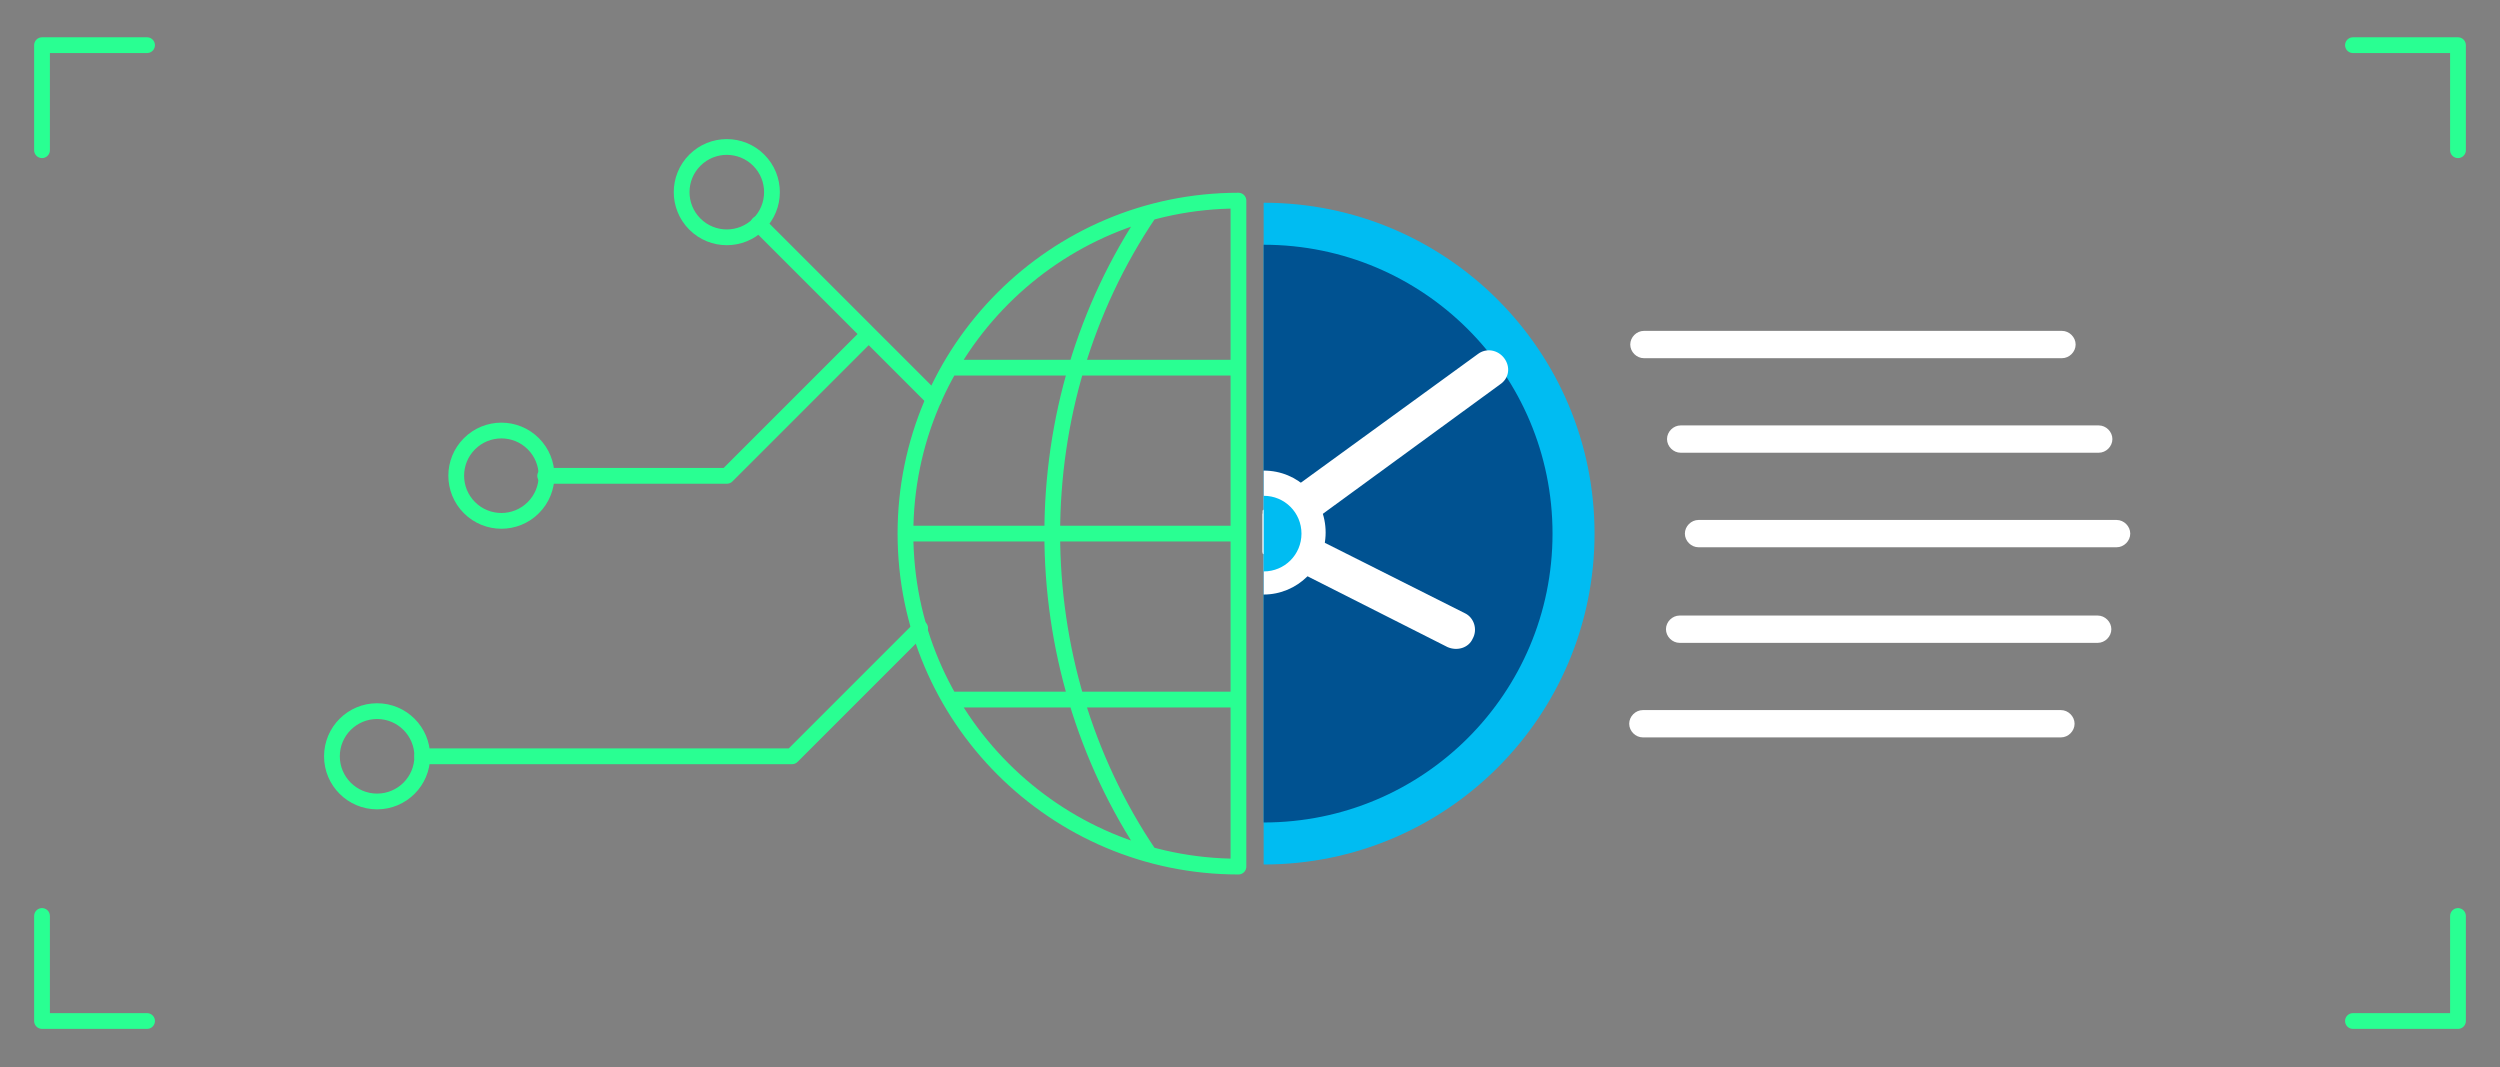 <svg id="Layer_1" xmlns="http://www.w3.org/2000/svg" viewBox="0 0 238 101.6"><rect x="0" y="0" width="238" height="101.6" fill="#808080" stroke="none"/><style>.st0{fill:none;stroke:#29ff92;stroke-width:1.5;stroke-linecap:round;stroke-linejoin:round;stroke-miterlimit:10}.st1{fill:#fff}.st2{fill:#00bcf2}.st3{fill:#005291}</style><path class="st0" d="M4 14.3v-10h10m210 0h10v10m0 72.9v10h-10m-210 0H4v-10"/><path class="st1" d="M196.3 34.1h-39.8c-.7 0-1.3-.6-1.3-1.3 0-.7.6-1.3 1.3-1.3h39.8c.7 0 1.3.6 1.3 1.3 0 .7-.6 1.3-1.3 1.3zm3.5 9H160c-.7 0-1.3-.6-1.3-1.3 0-.7.6-1.3 1.3-1.3h39.8c.7 0 1.3.6 1.3 1.3 0 .7-.6 1.3-1.3 1.3zm1.7 9h-39.8c-.7 0-1.3-.6-1.3-1.3 0-.7.6-1.3 1.3-1.3h39.8c.7 0 1.3.6 1.3 1.3 0 .7-.6 1.3-1.3 1.3zm-41.6 9.1h39.8c.7 0 1.3-.6 1.3-1.3 0-.7-.6-1.3-1.3-1.3h-39.8c-.7 0-1.3.6-1.3 1.3 0 .7.6 1.3 1.3 1.3zm-3.5 9h39.8c.7 0 1.3-.6 1.3-1.3 0-.7-.6-1.3-1.3-1.3h-39.8c-.7 0-1.3.6-1.3 1.3 0 .7.6 1.3 1.3 1.3z"/><path class="st2" d="M120.3 82.3c17.4 0 31.5-14.1 31.5-31.5s-14.1-31.5-31.5-31.5v63z"/><path class="st3" d="M120.3 78.3c15.2 0 27.5-12.3 27.5-27.5s-12.3-27.5-27.5-27.5v55z"/><path class="st1" d="M120.3 56.6c3.2 0 5.9-2.6 5.9-5.9s-2.6-5.9-5.9-5.9v11.8z"/><path class="st1" d="M139.5 58.4L121 49.1c-.3-.1-.5-.2-.8-.2v3.8l17.6 8.9c.9.4 2 .1 2.4-.8.5-.9.1-2-.7-2.4z"/><path class="st1" d="M143.2 34.1c-.6-.8-1.7-1-2.5-.4l-20.5 14.9v4c.4 0 .8-.1 1.1-.3l21.5-15.7c.9-.6 1-1.7.4-2.5z"/><path class="st2" d="M120.3 54.4c2 0 3.6-1.6 3.6-3.6s-1.6-3.6-3.6-3.6v7.2z"/><path class="st0" d="M87.6 59.8L75.4 72H40.2m11.7-26.7h17.3l13.5-13.5m6.2 6.2L72.2 21.3"/><ellipse transform="rotate(-45.001 69.187 18.306)" class="st0" cx="69.2" cy="18.3" rx="4.3" ry="4.3"/><ellipse transform="rotate(-45.001 47.7 45.254)" class="st0" cx="47.7" cy="45.3" rx="4.3" ry="4.3"/><circle class="st0" cx="35.9" cy="72" r="4.3"/><path class="st0" d="M117.9 19.1c-17.5 0-31.7 14.2-31.7 31.7s14.2 31.7 31.7 31.7m0-63.4v63.4M86.2 50.8h31.7M90.5 35h27.4M90.5 66.6h27.4m-8.5-46.3c-12.3 18.2-12.3 42.8 0 61"/></svg>
